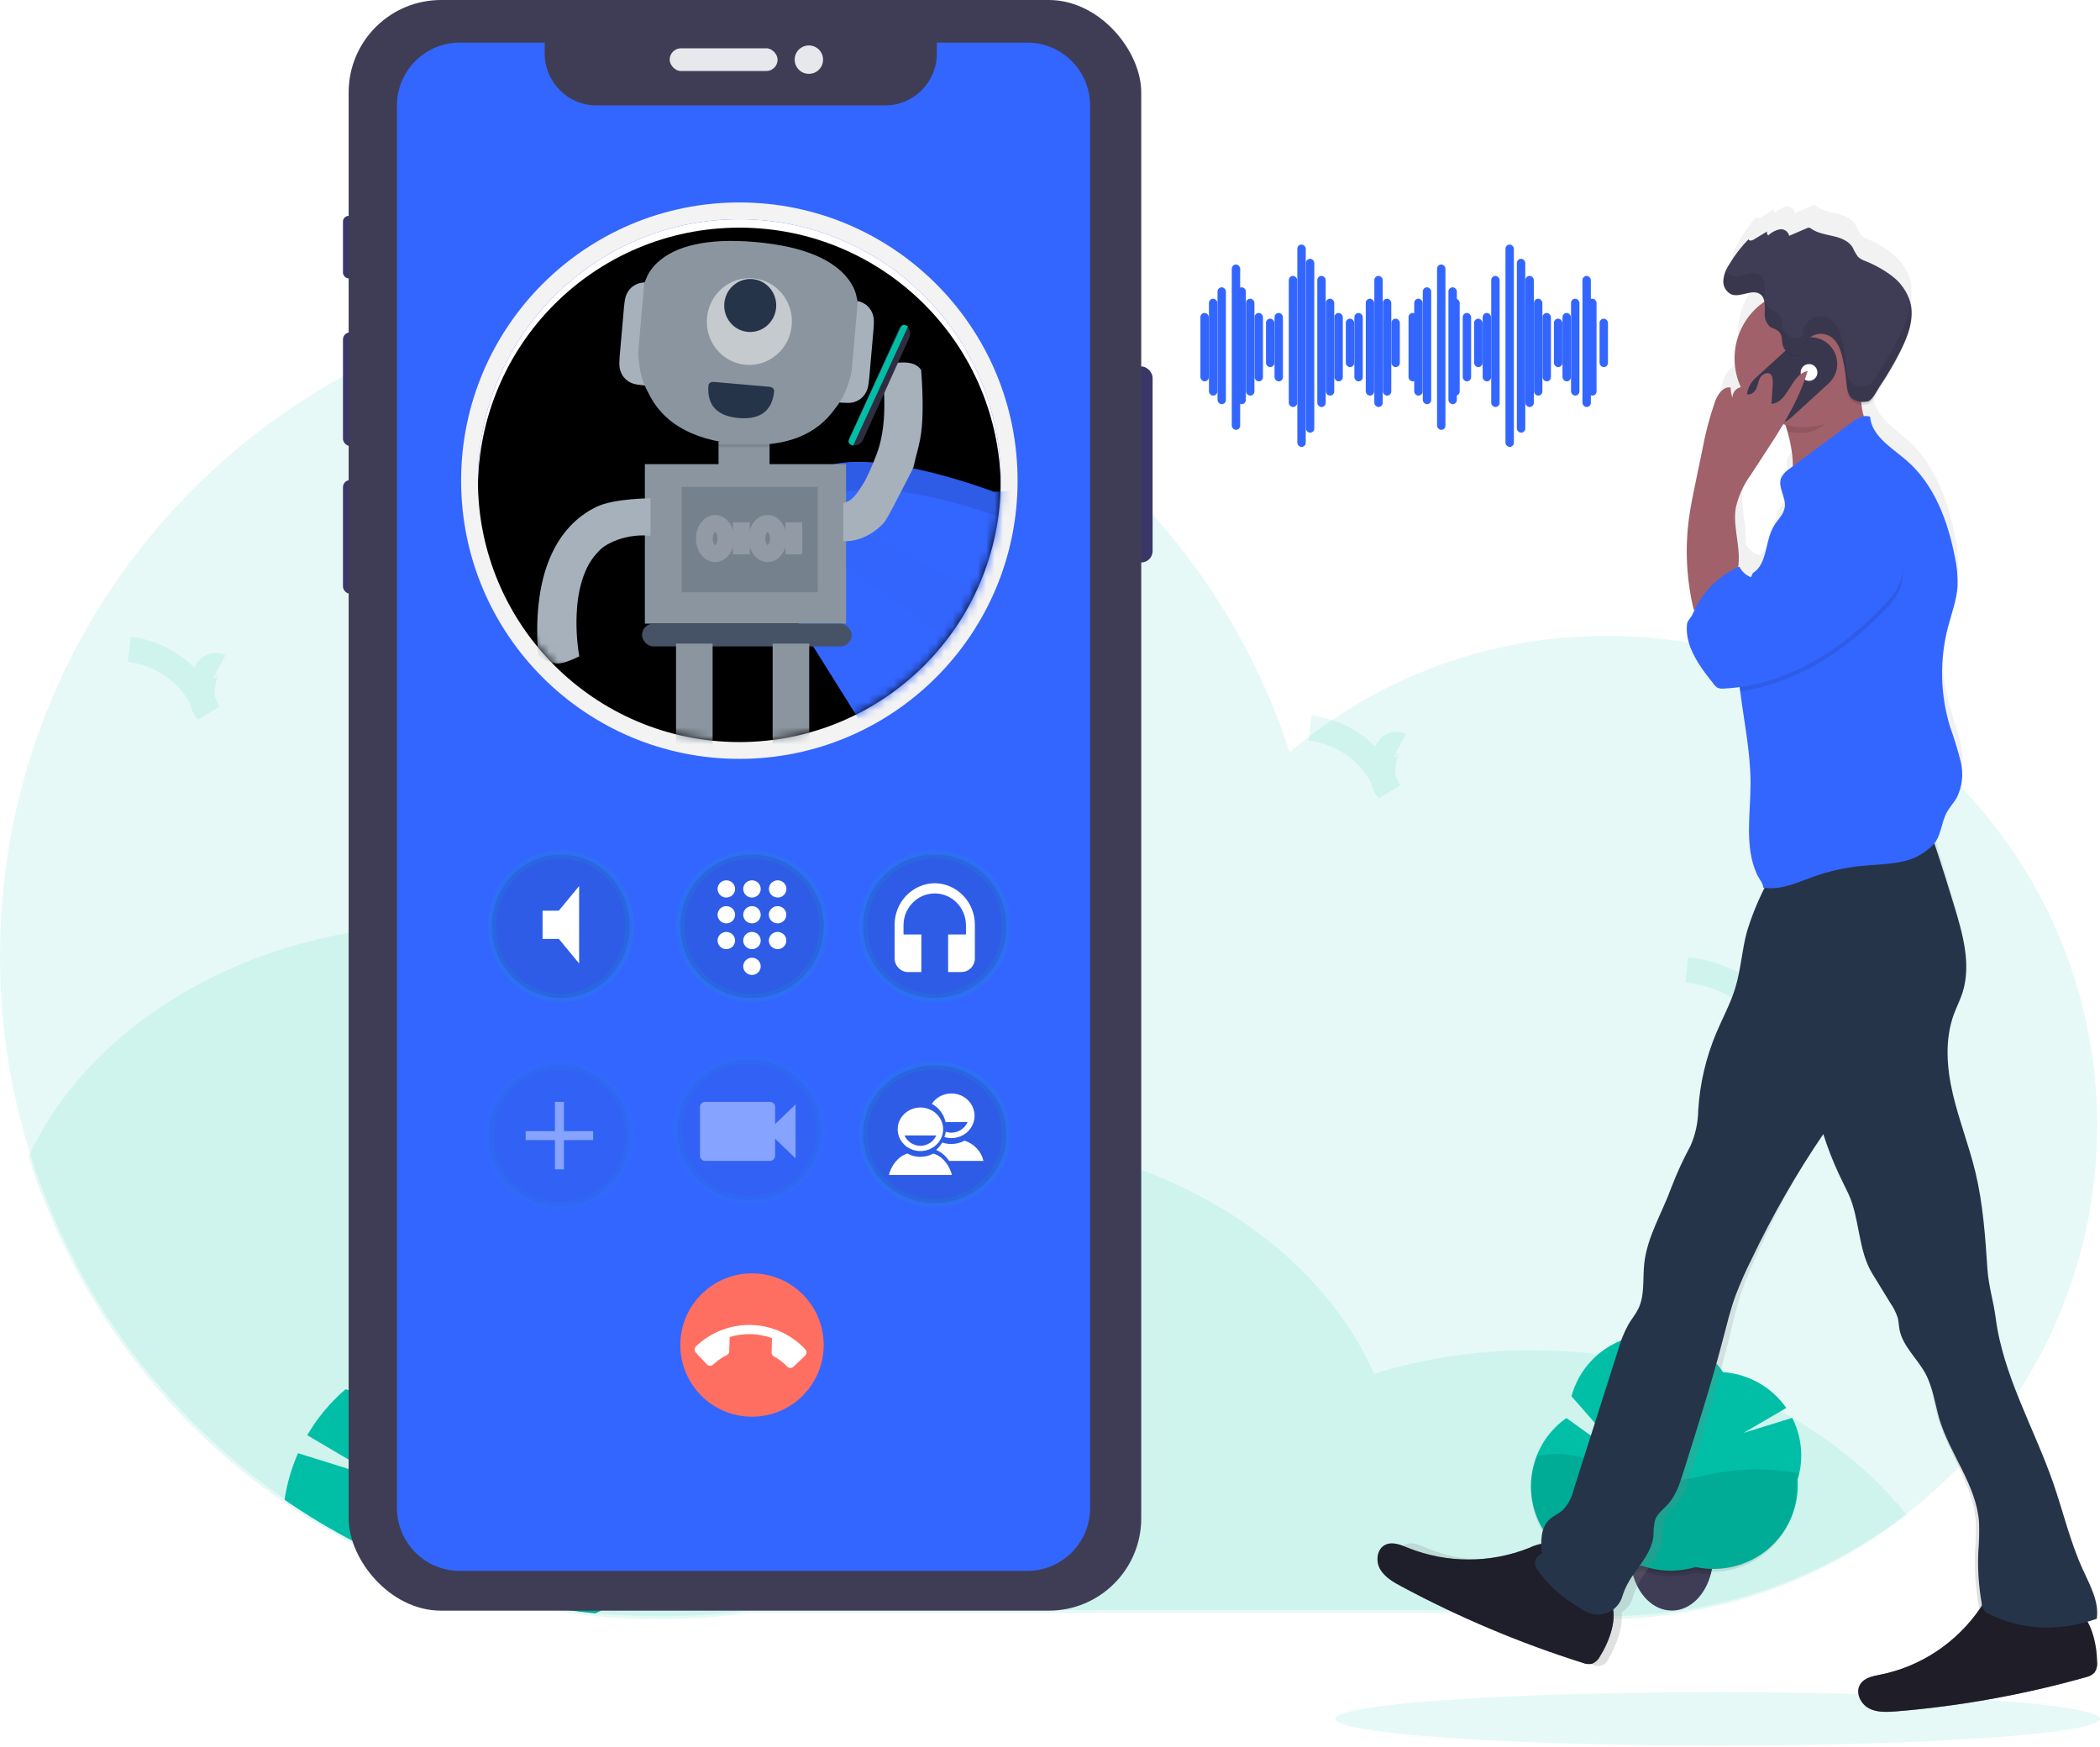 <svg xmlns="http://www.w3.org/2000/svg" xmlns:xlink="http://www.w3.org/1999/xlink" width="250" height="208" viewBox="0 0 250 208">
    <defs>
        <path id="prefix__e" d="M2.389 4.734s4.63 1.409 11.113-.705 19.91 3.052 19.91 3.052 10.65 0 26.394-6.81c0 0-7.177 7.046-2.083 11.274 5.093 4.227.463 10.333-5.557 12.681-6.02 2.35-6.482 7.046-6.02 11.51.463 4.462 0 .234 0 .234s-18.058-3.288-22.69 7.988L.536 7.317S-.851 4.499 2.39 4.733z"/>
        <path id="prefix__g" d="M0 17.907c0-.004.003.037 0 .201.036.096.079.301.196.604.162.615.546 1.319 1.177 2.011 1.903 2.093 5.528 3.421 11.381 3.421 5.852 0 9.478-1.328 11.38-3.42.632-.693 1.015-1.397 1.177-2.012.118-.303.16-.508.197-.604-.003-.164 0-.205 0-.201V10.06c0 .021-.006-.1 0-.2-.052-.427-.104-.809-.197-1.208-.232-1.205-.665-2.397-1.373-3.42C22.03 1.944 18.494 0 12.754 0 7.014 0 3.476 1.944 1.569 5.231.863 6.255.43 7.446.197 8.651.104 9.051.05 9.433 0 9.86c.005.091 0 .266 0 .201v7.847z"/>
        <linearGradient id="prefix__a" x1="50%" x2="50%" y1="100.001%" y2="-.005%">
            <stop offset="0%" stop-color="gray" stop-opacity=".25"/>
            <stop offset="54%" stop-color="gray" stop-opacity=".12"/>
            <stop offset="100%" stop-color="gray" stop-opacity=".1"/>
        </linearGradient>
        <filter id="prefix__c" width="112.9%" height="112.9%" x="-6.4%" y="-6.4%" filterUnits="objectBoundingBox">
            <feGaussianBlur in="SourceAlpha" result="shadowBlurInner1" stdDeviation="1.5"/>
            <feOffset dy="1" in="shadowBlurInner1" result="shadowOffsetInner1"/>
            <feComposite in="shadowOffsetInner1" in2="SourceAlpha" k2="-1" k3="1" operator="arithmetic" result="shadowInnerInner1"/>
            <feColorMatrix in="shadowInnerInner1" values="0 0 0 0 0 0 0 0 0 0 0 0 0 0 0 0 0 0 0.5 0"/>
        </filter>
        <circle id="prefix__b" cx="31.124" cy="31.124" r="31.124"/>
    </defs>
    <g fill="none" fill-rule="evenodd">
        <ellipse cx="204.485" cy="204.652" fill="#00BFA6" fill-rule="nonzero" opacity=".1" rx="45.515" ry="3.179"/>
        <g fill-rule="nonzero">
            <path fill="#00BFA6" d="M249.665 98.928c-.01 17.097-7.514 33.33-20.532 44.418-13.018 11.088-30.242 15.915-47.128 13.209h-92.55c-3.575.49-7.18.737-10.788.737-2.59 0-5.149-.124-7.677-.371C30.69 153.009-.04 119.125 0 78.646 0 35.21 35.222 0 78.667 0c34.991 0 64.64 22.84 74.859 54.42 10.54-8.964 23.932-13.877 37.77-13.855 32.233 0 58.37 26.13 58.37 58.363z" opacity=".1" transform="translate(0 35.14)"/>
            <path fill="#00BFA6" d="M226.968 145.207c-12.804 10.03-29.192 14.263-45.233 11.684h-92.55c-3.574.492-7.178.74-10.786.74-2.59 0-5.15-.125-7.677-.372-31.33-3.083-57.814-24.596-67.334-54.696 7.535-16.152 26.894-27.646 49.592-27.646 22.118 0 41.076 10.917 48.988 26.422 3.896-.71 7.849-1.067 11.809-1.065 22.924 0 42.442 11.732 49.812 28.127 6.105-1.856 12.45-2.792 18.83-2.778 18.697.009 35.13 7.806 44.55 19.584z" opacity=".1" transform="translate(0 35.14)"/>
            <path fill="#00BFA6" d="M76.56 146.613c0 5.628-2.153 8.683-5.678 10.34-13.28-1.287-26.015-5.942-37.006-13.527.282-1.913.822-3.779 1.605-5.546l10.027 3.128-8.93-5.272c1.208-2.068 2.75-3.92 4.565-5.478l16.846 5.254-13.198-7.776c5.5-3.023 12.043-3.482 17.908-1.255 5.865 2.226 10.466 6.915 12.593 12.833l.046.132c.035.099.07.198.103.299.118.35.227.703.326 1.06.037.128.072.255.103.385.03.13.063.246.092.37.028.122.052.219.074.32.016.066.03.132.044.197.024.106.046.22.066.319.03.154.061.31.087.463.027.154.055.321.08.482.023.16.052.355.074.535.021.18.039.321.054.482 0 .05.011.098.016.149.015.14.026.281.037.422v.055c.013.175.024.351.033.527.008.175.015.347.02.514v.05c.01.176.013.356.013.538z" transform="translate(0 35.14)"/>
            <path fill="#000" d="M76.56 146.673c0 5.595-2.15 8.633-5.673 10.28-8.58-.825-16.964-3.057-24.816-6.605l.359-.238c1.621-1.072 3.297-2.168 5.204-2.533 1.678-.32 3.408-.05 5.113-.146 2.966-.181 5.759-1.46 7.833-3.584 1.219-1.258 2.188-2.802 3.643-3.763 1.58-1.035 3.583-1.258 5.455-1 .544.08 1.083.19 1.615.33l.046.13c.035.1.07.197.103.298.118.348.226.7.326 1.055.037.126.072.253.102.382.031.129.064.244.092.367.029.122.053.218.075.319.015.065.03.13.043.196.025.105.046.219.066.317.03.153.061.308.088.46.026.153.054.32.078.479.024.16.053.354.075.533.022.179.04.319.054.478 0 .05.011.098.016.149.015.14.026.28.037.419v.054c.013.175.024.35.033.525.008.174.015.345.02.51v.05c.01.178.013.357.013.538z" opacity=".1" transform="translate(0 35.14)"/>
            <path fill="#3F3D56" d="M203.933 150.184c.001.57-.057 1.138-.175 1.696-.022.105-.046.207-.07.308-.62 2.49-2.367 4.31-4.452 4.426h-.218c-2.206 0-4.071-1.906-4.687-4.531-.017-.07-.032-.14-.048-.219-.117-.557-.176-1.126-.174-1.696 0-3.556 2.197-6.436 4.909-6.436 2.711 0 4.915 2.896 4.915 6.452z" transform="translate(0 35.14)"/>
            <path fill="#000" d="M203.933 150.375c.001.557-.057 1.114-.175 1.66-.022.102-.046.203-.07.301h-.218c-.54-.028-1.078-.1-1.607-.214-.469.142-.948.25-1.433.321-.371.055-.746.09-1.122.103h-.38c-.45 0-.9-.03-1.345-.088-.721-.094-1.43-.267-2.112-.513-.373.121-.754.221-1.14.3-.017-.07-.032-.138-.047-.215-.118-.546-.177-1.102-.175-1.66 0-3.48 2.199-6.3 4.913-6.3 2.714 0 4.91 2.824 4.91 6.305z" opacity=".1" transform="translate(0 35.14)"/>
            <path fill="#00BFA6" d="M214.434 138.158c.002-1.558-.365-3.095-1.073-4.485l-5.795 1.79 5.088-2.97c-1.728-2.481-4.496-4.05-7.526-4.263-.238-.359-.5-.702-.782-1.027l-8.323 2.575 6.827-3.99c-2.652-2.022-6.145-2.596-9.312-1.53-3.166 1.065-5.589 3.63-6.458 6.838l7.13 8.154-7.734-5.558c-4.05 2.854-5.385 8.223-3.14 12.622 2.246 4.399 7.395 6.5 12.104 4.94 2.061.753 4.314.815 6.414.176 2.964.645 6.064-.079 8.429-1.969 2.364-1.89 3.74-4.743 3.742-7.758 0-.218 0-.435-.022-.653.287-.938.432-1.912.431-2.892z" transform="translate(0 35.14)"/>
            <path fill="#000" d="M214.096 140.27c-3.044-.58-6.165-.62-9.222-.119-3.46.576-6.997 1.841-10.382.917-1.986-.543-3.702-1.8-5.643-2.498-1.872-.657-3.889-.778-5.825-.35-1.508 3.625-.768 7.802 1.891 10.681 2.66 2.88 6.747 3.93 10.455 2.688 2.05.758 4.289.82 6.377.178 2.95.652 6.035-.074 8.389-1.977 2.354-1.902 3.724-4.774 3.724-7.81 0-.22 0-.439-.021-.658.104-.346.19-.697.257-1.053z" opacity=".1" transform="translate(0 35.14)"/>
        </g>
        <g fill-rule="nonzero" transform="translate(40.83)">
            <rect width="2.706" height="23.337" x="93.68" y="43.63" fill="#3A3768" rx="1.353"/>
            <rect width="1.353" height="7.441" y="25.704" fill="#3A3768" rx=".676"/>
            <rect width="1.691" height="13.529" y="39.571" fill="#3A3768" rx=".845"/>
            <rect width="1.691" height="13.529" y="57.158" fill="#3A3768" rx=".845"/>
            <rect width="94.356" height="191.767" fill="#3F3D56" rx="11" transform="translate(.676)"/>
            <rect width="12.851" height="2.706" x="38.892" y="5.75" fill="#E6E8EC" rx="1.353"/>
            <circle cx="55.464" cy="7.102" r="1.691" fill="#E6E8EC"/>
            <path fill="#3366ff" d="M81.467 5.073h-10.77v1.304c0 3.41-2.756 6.175-6.157 6.175H30.173c-3.4 0-6.157-2.765-6.157-6.175V5.073H13.901c-1.983 0-3.885.79-5.287 2.197-1.402 1.407-2.19 3.315-2.188 5.304v166.957c-.001 1.989.786 3.897 2.188 5.304 1.402 1.407 3.304 2.197 5.287 2.197h67.566c4.13 0 7.478-3.358 7.478-7.501V12.574c0-4.142-3.348-7.5-7.478-7.5z"/>
        </g>
        <g fill="#3366ff" fill-rule="nonzero" transform="translate(142.905 29.116)">
            <rect width="1" height="8.145" y="8.145" rx=".5"/>
            <rect width="1" height="11.539" x="1.018" y="6.448" rx=".5"/>
            <rect width="1" height="13.915" x="2.037" y="5.091" rx=".5"/>
            <rect width="1" height="19.684" x="3.734" y="2.376" rx=".5"/>
            <rect width="1" height="13.915" x="4.412" y="5.091" rx=".5"/>
            <rect width="1" height="11.539" x="5.431" y="6.448" rx=".5"/>
            <rect width="1" height="8.145" x="6.449" y="8.145" rx=".5"/>
            <rect width="1" height="5.77" x="7.807" y="8.824" rx=".5"/>
            <rect width="1" height="8.145" x="8.825" y="8.145" rx=".5"/>
            <rect width="1" height="15.612" x="10.522" y="3.733" rx=".5"/>
            <rect width="1" height="24.096" x="11.54" rx=".5"/>
            <rect width="1" height="20.703" x="12.559" y="1.697" rx=".5"/>
            <rect width="1" height="15.612" x="13.916" y="3.733" rx=".5"/>
            <rect width="1" height="11.539" x="14.934" y="6.448" rx=".5"/>
            <rect width="1" height="8.145" x="15.953" y="8.145" rx=".5"/>
            <rect width="1" height="5.77" x="17.31" y="8.824" rx=".5"/>
            <rect width="1" height="8.145" x="18.329" y="8.145" rx=".5"/>
            <rect width="1" height="11.539" x="19.686" y="6.448" rx=".5"/>
            <rect width="1" height="15.612" x="20.705" y="3.733" rx=".5"/>
            <rect width="1" height="11.539" x="21.723" y="6.448" rx=".5"/>
            <rect width="1" height="5.77" x="22.741" y="8.824" rx=".5"/>
            <rect width="1" height="8.145" x="24.778" y="8.145" rx=".5"/>
            <rect width="1" height="11.539" x="25.456" y="6.448" rx=".5"/>
            <rect width="1" height="13.915" x="26.475" y="5.091" rx=".5"/>
            <rect width="1" height="19.684" x="28.172" y="2.376" rx=".5"/>
            <rect width="1" height="13.915" x="29.529" y="5.091" rx=".5"/>
            <rect width="1" height="11.539" x="29.869" y="6.448" rx=".5"/>
            <rect width="1" height="8.145" x="31.227" y="8.145" rx=".5"/>
            <rect width="1" height="5.77" x="32.584" y="8.824" rx=".5"/>
            <rect width="1" height="8.145" x="33.602" y="8.145" rx=".5"/>
            <rect width="1" height="15.612" x="34.621" y="3.733" rx=".5"/>
            <rect width="1" height="24.096" x="36.318" rx=".5"/>
            <rect width="1" height="20.703" x="37.676" y="1.697" rx=".5"/>
            <rect width="1" height="15.612" x="38.694" y="3.733" rx=".5"/>
            <rect width="1" height="11.539" x="39.712" y="6.448" rx=".5"/>
            <rect width="1" height="8.145" x="40.73" y="8.145" rx=".5"/>
            <rect width="1" height="5.77" x="42.088" y="8.824" rx=".5"/>
            <rect width="1" height="8.145" x="43.106" y="8.145" rx=".5"/>
            <rect width="1" height="11.539" x="44.124" y="6.448" rx=".5"/>
            <rect width="1" height="15.612" x="45.482" y="3.733" rx=".5"/>
            <rect width="1" height="11.539" x="46.161" y="6.448" rx=".5"/>
            <rect width="1" height="5.77" x="47.519" y="8.824" rx=".5"/>
        </g>
        <g fill-rule="nonzero" transform="translate(58.568 101.74)">
            <ellipse cx="8.199" cy="8.534" fill="#000" stroke="#00BFA6" opacity=".1" rx="8.199" ry="8.534"/>
            <path fill="#FFF" d="M6.024 6.684L6.024 10.045 7.958 10.045 10.375 12.972 10.375 3.755 7.958 6.684z"/>
        </g>
        <g fill-rule="nonzero" transform="translate(80.99 101.74)">
            <circle cx="8.534" cy="8.534" r="8.534" fill="#000" stroke="#00BFA6" opacity=".1"/>
            <path fill="#FFF" d="M8.535 12.288c-.42-.002-.802.246-.964.629-.163.383-.075.824.222 1.118.297.294.744.383 1.134.225.39-.158.643-.532.643-.947 0-.564-.462-1.022-1.035-1.025zM5.486 3.072c-.421-.003-.803.245-.967.627-.163.383-.076.825.22 1.12.297.294.745.383 1.135.225s.644-.532.644-.947c0-.563-.46-1.02-1.032-1.025zm0 3.074c-.422-.003-.804.245-.967.628-.163.382-.076.825.221 1.12.298.294.746.382 1.136.223.39-.159.643-.534.642-.949 0-.562-.461-1.019-1.032-1.022zm0 3.071c-.421-.003-.803.244-.967.627-.163.383-.076.825.22 1.12.297.294.745.383 1.135.225s.644-.532.644-.947c0-.563-.46-1.02-1.032-1.025zm6.099-4.096c.421.003.802-.246.965-.628.162-.383.075-.825-.222-1.119-.297-.294-.745-.382-1.134-.224-.39.158-.644.532-.644.947 0 .27.108.531.302.723.194.192.458.3.733.301zm-3.05 4.096c-.42-.002-.802.246-.964.629-.163.383-.075.824.222 1.118.297.294.744.383 1.134.225.39-.158.643-.532.643-.947 0-.564-.462-1.022-1.035-1.025zm3.05 0c-.421-.002-.802.246-.965.629-.163.383-.075.824.222 1.118.297.294.745.383 1.134.225.39-.158.644-.532.644-.947 0-.564-.463-1.022-1.035-1.025zm0-3.071c-.421-.002-.803.246-.965.63-.163.382-.074.824.223 1.118.298.294.746.382 1.135.223.39-.16.643-.534.642-.949 0-.563-.463-1.02-1.035-1.022zm-3.05 0c-.42-.002-.802.246-.965.63-.162.382-.074.824.224 1.118.297.294.745.382 1.135.223.389-.16.642-.534.641-.949 0-.563-.463-1.02-1.035-1.022zm0-3.074c-.42-.002-.802.246-.964.63-.163.382-.075.823.222 1.117.297.295.744.383 1.134.225.39-.158.643-.532.643-.947 0-.564-.462-1.022-1.035-1.025z"/>
        </g>
        <g fill-rule="nonzero" opacity=".4" transform="translate(57.898 126.84)">
            <circle cx="8.701" cy="8.367" r="8.367" fill="#000" stroke="#00BFA6" opacity=".1"/>
            <path fill="#FFF" d="M12.718 8.902L9.237 8.902 9.237 12.383 8.166 12.383 8.166 8.902 4.685 8.902 4.685 7.831 8.166 7.831 8.166 4.351 9.237 4.351 9.237 7.831 12.718 7.831z"/>
        </g>
        <g fill-rule="nonzero" transform="translate(102.744 101.74)">
            <circle cx="8.534" cy="8.534" r="8.534" fill="#000" stroke="#00BFA6" opacity=".1"/>
            <path fill="#FFF" d="M8.534 3.414c-1.284.017-2.51.555-3.405 1.495-.897.94-1.39 2.205-1.374 3.518v3.898c-.005.437.16.86.458 1.173.299.313.707.492 1.135.498h1.593V9.517H4.817V8.432c0-2.097 1.664-3.798 3.717-3.798s3.717 1.7 3.717 3.798v1.085h-2.124v4.476h1.593c.428-.005.837-.184 1.136-.497.299-.314.463-.736.457-1.174V8.427c.017-1.313-.477-2.578-1.373-3.518-.897-.94-2.122-1.478-3.406-1.495z"/>
        </g>
        <g fill-rule="nonzero" opacity=".4" transform="translate(80.321 126.171)">
            <ellipse cx="8.869" cy="8.367" fill="#000" stroke="#00BFA6" opacity=".1" rx="8.534" ry="8.367"/>
            <path fill="#FFF" d="M11.955 7.66V5.606c-.002-.158-.07-.308-.189-.418-.119-.11-.279-.17-.445-.168H3.643c-.344-.003-.626.259-.631.586v5.857c.006.326.287.587.631.585h7.676c.345.003.628-.258.634-.585V9.408l2.438 2.342V5.318L11.955 7.66z"/>
        </g>
        <g fill-rule="nonzero" transform="translate(102.744 126.84)">
            <ellipse cx="8.534" cy="8.199" fill="#000" stroke="#00BFA6" opacity=".1" rx="8.534" ry="8.199"/>
            <path fill="#FFF" d="M8.366 10.505c-.954.52-2.123.52-3.077 0-1.205.353-1.944 1.52-2.217 2.547h7.51c-.272-1.026-1.008-2.194-2.216-2.547zM6.83 5.02c-1.096-.001-2.084.63-2.503 1.6-.42.97-.189 2.086.586 2.828.774.742 1.94.964 2.951.562 1.012-.402 1.67-1.35 1.67-2.399 0-1.43-1.21-2.59-2.704-2.59zm0 4.566c-.832-.015-1.575-.501-1.892-1.238h3.78c-.315.737-1.057 1.224-1.888 1.24v-.002z"/>
            <path fill="#FFF" d="M10.241 11.379h4.096c-.26-1.131-1.117-2.047-2.256-2.41-.478.26-1.018.398-1.568.398-.369.004-.735-.056-1.082-.176-.194.327-.44.624-.728.878.635.281 1.17.737 1.538 1.31zm-.416-4.62h2.614c-.324.753-1.08 1.25-1.926 1.264-.225-.002-.448-.04-.66-.113-.035.215-.092.426-.17.63 1.036.319 2.17.02 2.894-.762.724-.783.903-1.904.458-2.86-.445-.958-1.432-1.573-2.52-1.571-.94.001-1.816.465-2.322 1.232.842.468 1.436 1.261 1.632 2.18z"/>
        </g>
        <g fill-rule="nonzero" transform="translate(80.99 151.606)">
            <circle cx="8.534" cy="8.534" r="8.534" fill="#FF6F61"/>
            <path fill="#FFF" d="M3.925 10.855c.473-.45 1.012-.825 1.598-1.111.185-.083.303-.27.3-.474l.046-1.693c1.654-.495 3.42-.448 5.046.136l-.046 1.693c-.003.2.1.387.27.49.588.308 1.12.713 1.574 1.198.098.105.234.167.378.17.144.005.283-.049.387-.148l1.374-1.312c.215-.207.225-.55.021-.768-1.677-1.783-3.988-2.822-6.426-2.888-2.438-.066-4.802.845-6.572 2.534-.104.1-.164.237-.168.381-.004.145.05.285.15.39l1.3 1.383c.099.104.235.165.379.169.143.003.282-.05.386-.15h.003z"/>
        </g>
        <path stroke="#00BFA6" stroke-width="3" d="M217.202 118.69c-.72-.427-1.693-.02-2.187.665-.495.684-.618 1.577-.757 2.407-.275 1.864-.476 4.006.757 5.413-2.015-6.237-7.807-11.016-14.212-11.713M166.667 88.719c-.471-.268-1.106 0-1.43.42-.286.457-.456.975-.496 1.51-.179 1.176-.314 2.52.497 3.394-1.408-3.994-5.01-6.852-9.28-7.363M26.104 79.345c-.47-.265-1.105 0-1.429.42-.287.458-.457.977-.496 1.514-.179 1.172-.314 2.517.496 3.393-1.408-3.993-5.009-6.85-9.28-7.363" opacity=".1"/>
        <g fill-rule="nonzero" transform="translate(163.99 24.431)">
            <path fill="url(#prefix__a)" d="M2.635 162.406c.518.98 1.492 1.58 2.43 2.114 6.516 3.735 13.38 6.824 20.497 9.225.36.208.793.242 1.18.092.387-.15.685-.468.81-.864.818-1.377 1.715-3.626 1.502-5.444.674-.408 1.163-1.062 1.363-1.823.28-.925.707-1.8 1.264-2.59.97-1.46 2.14-2.927 2.296-4.704-.014-.633.047-1.266.181-1.885.275-.819 1.005-1.357 1.554-2.01.855-1.036 1.265-2.372 1.653-3.673 1.617-5.402 3.233-10.805 4.58-16.29.436-1.778.84-3.56 1.436-5.284.518-1.513 1.181-2.963 1.84-4.414 2.353-5.257 5.09-10.333 8.191-15.188.485 1.63 1.071 3.23 1.756 4.787.353.803.731 1.595 1.089 2.398 1.352 3.025 1.108 6.91 2.772 9.754.69 1.167 1.37 2.333 2.041 3.497.38.57.675 1.193.876 1.849.109.456.119.932.197 1.393.352 2.072 2.036 3.533 2.969 5.382.854 1.689 1.036 3.626 1.554 5.486 1.228 4.3 4.243 8.034 4.55 12.515.038 1.21.008 2.42-.089 3.626-.077 2.112.063 4.226.42 6.31.028.21.084.415.166.61-2.655 3.95-6.744 6.71-11.4 7.698-.88.176-1.89.363-2.352 1.17-.554.964.073 2.29 1.037 2.808.963.518 2.072.466 3.108.373 7.434-.622 14.788-1.979 21.954-4.05.362-.075.694-.256.953-.519.255-.378.368-.836.316-1.29-.004-1.673-.394-3.324-1.14-4.822l.518-.181c.29-2.072-.777-4.077-1.606-5.999-1.44-3.351-2.228-6.972-3.368-10.458-2.197-6.734-5.746-13.018-6.6-20.063-.234-1.937-.814-3.905-.939-5.853-.248-3.968-.518-7.957-1.383-11.82-.725-3.181-1.87-6.217-2.59-9.434-.72-3.216-.954-6.599.103-9.676.3-.88.705-1.715.98-2.59 1.036-3.424.046-7.133-.96-10.572-.317-1.088-.631-2.173-.942-3.254-.42-1.424-.835-2.854-1.29-4.268.062-.057.119-.114.18-.181.913-1.036.902-2.621 1.555-3.86.322-.636.809-1.16 1.15-1.781.647-1.344.813-2.869.472-4.32-.275-1.45-.824-2.829-1.238-4.243-1.126-3.88-1.212-7.99-.249-11.914.42-1.673 1.036-3.315 1.124-5.04.03-1.153-.076-2.306-.316-3.434-.803-4.352-2.378-8.765-5.575-11.64-1.705-1.554-4.01-2.916-4.192-5.278-.275-.106-.578-.117-.86-.031-.146-.538-.243-1.088-.29-1.643h.026c.158.018.318.018.477 0 .134-.008.265-.045.383-.108.067-.04.13-.087.187-.14.201-.207.375-.438.518-.69.212-.351.404-.73.565-.989.16-.259.42-.673.621-1.036.605-1.036 1.166-2.089 1.684-3.16v-.04c.052-.1.099-.203.145-.301l.063-.14.093-.212c0-.052.046-.11.067-.161.02-.052.057-.13.083-.197l.073-.17c.026-.063.046-.125.072-.193.026-.057.048-.116.068-.176.025-.062.046-.124.067-.186.02-.062.041-.12.067-.181.026-.063.037-.125.057-.187l.062-.186c0-.063.032-.12.052-.182l.052-.191.047-.182.046-.196c0-.057 0-.114.037-.177.036-.062 0-.134.036-.202.036-.067 0-.114 0-.17l.03-.203v-.17-.208-.17V10.278v-.212-.156-.217-.145c-.024-.203-.064-.404-.118-.601-.35-1.207-1.058-2.278-2.031-3.072-.942-.769-1.989-1.398-3.11-1.87-.272-.105-.522-.261-.735-.461-.249-.362-.456-.751-.616-1.16-.456-.798-1.368-1.156-2.223-1.368-.855-.212-1.772-.347-2.487-.89-.064-.056-.138-.098-.218-.125-.11-.009-.22.014-.316.067l-1.995.886c-.04-.25-.18-.473-.386-.62-.206-.147-.463-.206-.712-.162-.492.119-.94.376-1.29.74-.124-.125-.17-.307-.12-.476L45.64 1.473c-.192.124-.544.155-.518-.083-.865.944-1.614 1.988-2.233 3.108-.194.342-.357.701-.487 1.072 0 .078-.047.156-.068.233-.002.016-.002.032 0 .047 0 .067-.03.14-.041.212-.003.021-.003.042 0 .063v.269c-.005.1-.005.2 0 .3.033.586.374 1.11.896 1.378.199.074.41.108.622.099.445-.053.886-.143 1.316-.27.14-.034.282-.058.425-.072.067-.005.135-.005.202 0 .27-.006.535.083.746.254l.031.03c-2.296 1.653-3.648 4.316-3.627 7.144-.002 1.371.31 2.725.912 3.958-.422.233-.674.688-.648 1.17-.135-.397-.207-.813-.212-1.233-.85-.17-1.466.824-1.772 1.679-.629 1.932-1.115 3.907-1.456 5.91-.264 1.331-.518 2.663-.788 3.994-.269 1.331-.518 2.76-.715 4.144-.457 3.59-.294 7.234.482 10.77-.052.113-.098.232-.145.346-.155.415-.596.767-.647 1.207-.28 2.637 1.388 5.015 2.963 7.081.13.212.307.39.518.518.231.096.484.128.731.094.628-.031 1.254-.093 1.876-.187.036.352.077.7.119 1.036.445 3.72 1.207 7.439 1.202 11.184-.005 3.745-.715 7.542.72 10.878.238.57.7 1.036.746 1.626h.088c-.877 1.788-1.595 3.65-2.145 5.564-.57 2.248-.689 4.61-1.326 6.837-.544 1.891-1.451 3.626-2.182 5.47-1.19 2.996-1.89 6.164-2.072 9.382-.02 1.477-.319 2.938-.88 4.304-.839 1.64-1.573 3.33-2.198 5.061-1.036 3.077-2.782 5.993-3.109 9.252-.181 1.844.083 3.812-.689 5.48-.3.653-.746 1.217-1.098 1.834-.515.988-.916 2.03-1.197 3.108l-5.13 17.006c-.194.935-.626 1.803-1.254 2.523-.476.455-1.103.704-1.554 1.175-.725.736-.907 1.813-.912 2.912-.55.1-1.083.273-1.585.518-4.384 1.872-9.342 1.872-13.726 0-.829-.358-1.772-.783-2.59-.373-.96.497-1.114 1.942-.596 2.921zM43.5 33.59c.307-1.408.885-2.743 1.7-3.931 1.16-1.912 2.383-3.803 3.492-5.756l.316-.305c.088.249.17.518.249.751.192.664.346 1.339.46 2.02.164.853.213 1.724.146 2.59l-.073.057c-.419.27-.757.647-.979 1.093-.145.444-.145.923 0 1.368l-.047.051.052-.036c.181.715.518 1.45.41 2.176-.12.875-.824 1.512-1.265 2.264-1.036 1.807-.704 4.553-2.41 5.661l-.03.073c-.742-.175-1.36-.684-1.674-1.378.135-2.212-.694-4.48-.347-6.698z"/>
            <path fill="#3F3D56" d="M85.663 173.43c.054.457-.061.92-.323 1.293-.274.269-.615.452-.985.528-7.408 2.087-14.99 3.452-22.647 4.076-1.098.085-2.258.148-3.227-.374-.97-.523-1.617-1.859-1.027-2.825.478-.813 1.54-1.003 2.427-1.178 4.805-.964 9.063-3.802 11.883-7.92.337-.59.775-1.112 1.293-1.541.985-.692 2.293-.528 3.458-.29 2.052.432 4.777.944 6.629 1.98 1.852 1.034 2.488 4.229 2.519 6.25z"/>
            <path fill="#000" d="M85.663 173.43c.054.457-.061.92-.323 1.293-.274.269-.615.452-.985.528-7.408 2.087-14.99 3.452-22.647 4.076-1.098.085-2.258.148-3.227-.374-.97-.523-1.617-1.859-1.027-2.825.478-.813 1.54-1.003 2.427-1.178 4.805-.964 9.063-3.802 11.883-7.92.337-.59.775-1.112 1.293-1.541.985-.692 2.293-.528 3.458-.29 2.052.432 4.777.944 6.629 1.98 1.852 1.034 2.488 4.229 2.519 6.25z" opacity=".529"/>
            <path fill="#3F3D56" d="M26.485 172.778c-.203.406-.551.722-.977.89-.375.062-.761.017-1.112-.13-7.45-2.353-14.659-5.393-21.533-9.08-.982-.518-2.006-1.117-2.554-2.068-.549-.951-.382-2.414.626-2.894.847-.403 1.84 0 2.706.367 4.625 1.845 9.793 1.845 14.418 0 .607-.301 1.263-.49 1.938-.559 1.207-.025 2.246.817 3.134 1.66 1.526 1.483 3.568 3.4 4.592 5.26 1.024 1.861-.177 4.875-1.238 6.554z"/>
            <path fill="#000" d="M26.485 172.778c-.203.406-.551.722-.977.89-.375.062-.761.017-1.112-.13-7.45-2.353-14.659-5.393-21.533-9.08-.982-.518-2.006-1.117-2.554-2.068-.549-.951-.382-2.414.626-2.894.847-.403 1.84 0 2.706.367 4.625 1.845 9.793 1.845 14.418 0 .607-.301 1.263-.49 1.938-.559 1.207-.025 2.246.817 3.134 1.66 1.526 1.483 3.568 3.4 4.592 5.26 1.024 1.861-.177 4.875-1.238 6.554z" opacity=".503"/>
            <path fill="#26344A" d="M65.592 74.01c.77 2.062 1.416 4.123 2.068 6.185l.982 3.195c1.034 3.375 2.068 7.013.998 10.378-.284.87-.703 1.69-1.034 2.577-1.096 3.02-.843 6.374-.109 9.502.735 3.128 1.924 6.132 2.679 9.276.915 3.792 1.178 7.73 1.437 11.6.13 1.911.729 3.844.977 5.745.89 6.91 4.576 13.105 6.86 19.69 1.185 3.417 2.002 6.967 3.506 10.26.858 1.886 1.97 3.84 1.67 5.885-4.203 1.484-8.862 1.458-12.822-.577-.51-.183-.856-.66-.868-1.2-.364-2.04-.503-4.114-.414-6.185.099-1.179.128-2.362.088-3.545-.315-4.396-3.454-8.06-4.726-12.285-.517-1.798-.754-3.72-1.644-5.38-.972-1.814-2.72-3.262-3.102-5.282-.082-.453-.093-.917-.201-1.365-.213-.649-.521-1.262-.915-1.82l-2.11-3.447c-1.732-2.793-1.479-6.606-2.88-9.574-.372-.789-.77-1.546-1.137-2.35-.709-1.526-1.318-3.096-1.825-4.7-3.22 4.739-6.071 9.716-8.53 14.887-.712 1.412-1.35 2.858-1.914 4.334-.62 1.69-1.034 3.443-1.494 5.184-1.396 5.385-3.102 10.688-4.762 15.975-.403 1.278-.832 2.577-1.716 3.607-.569.64-1.324 1.165-1.613 1.974-.138.605-.2 1.225-.186 1.845-.166 1.747-1.38 3.184-2.389 4.638-.579.78-1.022 1.65-1.313 2.576-.24.84-.834 1.534-1.627 1.904-.793.37-1.708.38-2.51.029h-.04c-.41-.204-.805-.438-1.18-.701-.978-.613-1.907-1.302-2.776-2.062-.769-.74-1.461-1.554-2.068-2.432-.21-.303-.267-.687-.151-1.038.116-.35.39-.626.74-.745-.108-1.432-.139-3.066.895-4.055.481-.464 1.132-.711 1.629-1.155.646-.695 1.095-1.548 1.303-2.473 1.764-5.538 3.526-11.076 5.283-16.614.294-1.065.712-2.093 1.246-3.06.368-.609.828-1.16 1.143-1.8.801-1.638.517-3.565.714-5.38.336-3.2 2.135-6.054 3.226-9.074.652-1.705 1.416-3.366 2.285-4.973.584-1.332.895-2.766.915-4.22.191-3.168.919-6.282 2.15-9.209.756-1.793 1.702-3.509 2.265-5.37.667-2.184.786-4.503 1.386-6.698.576-1.893 1.325-3.728 2.238-5.483.75-1.546 1.52-3.128 2.756-4.329 2.027-1.968 5.01-2.613 7.838-2.7 2.828-.088 5.961.33 8.779.036z"/>
            <path fill="#A0616A" d="M48.287 34.137c3.577-2.233 7.116-4.538 10.615-6.914-.837-1.192-1.301-2.631-1.326-4.116v-.177c-.05-1.444.468-2.684-1.255-2.496-1.655.225-3.29.584-4.894 1.073-.457.124-4.42 1.664-4.573 1.509.884 1.106 1.536 2.398 1.916 3.789.195.678.353 1.368.472 2.066.346 1.847.361 4.015-.955 5.266z"/>
            <path fill="#3366ff" d="M43.166 57.792c.462 3.679 1.249 7.363 1.243 11.063-.005 3.7-.74 7.467.746 10.782.246.562.719.998.77 1.611 2.056.359 4.06-.613 6.017-1.314 1.796-.636 3.658-1.058 5.55-1.258 1.541-.156 3.124-.166 4.655-.462 1.526-.242 2.936-.97 4.024-2.079.94-1.04.93-2.598 1.588-3.82.334-.628.837-1.142 1.192-1.76.662-1.322.834-2.84.483-4.277-.357-1.42-.784-2.822-1.28-4.199-1.165-3.828-1.254-7.909-.257-11.785.432-1.658 1.059-3.284 1.162-4.994.03-1.142-.079-2.283-.324-3.398-.833-4.303-2.462-8.673-5.76-11.515-1.763-1.523-4.147-2.89-4.332-5.197-.76-.301-1.578.213-2.23.702l-7.328 5.461c-.434.26-.79.635-1.027 1.086-.458 1.107.596 2.323.426 3.518-.123.868-.853 1.497-1.305 2.245-1.079 1.782-.73 4.5-2.492 5.596-.16.333-.308.676-.442 1.04-.63 1.816-1.052 3.699-1.259 5.612-.246 2.445-.185 4.912.18 7.342z"/>
            <path fill="#000" d="M46.854 23.44c.881 1.016 1.532 2.203 1.91 3.481.576.125 1.164.188 1.753.187 2.949 0 4.925-3.29 6.39-5.548-.047-1.326 1.083-.666-.634-.493-1.65.207-3.281.537-4.88.986-.455.114-4.407 1.53-4.539 1.386z" opacity=".1"/>
            <circle cx="50.703" cy="18.24" r="8.199" fill="#A0616A"/>
            <path fill="#3F3D56" d="M44.782 25.068c-1.18-1.292-1.09-3.295.201-4.475l.003-.002 4.427-4.037c1.294-1.18 3.3-1.089 4.481.204 1.18 1.292 1.09 3.295-.202 4.475l-.002.002-4.427 4.037c-1.294 1.18-3.3 1.089-4.481-.204z"/>
            <path fill="#000" d="M44.782 25.068c-1.18-1.292-1.09-3.295.201-4.475l.003-.002 4.427-4.037c1.294-1.18 3.3-1.089 4.481.204 1.18 1.292 1.09 3.295-.202 4.475l-.002.002-4.427 4.037c-1.294 1.18-3.3 1.089-4.481-.204z" opacity=".1"/>
            <circle cx="51.372" cy="19.913" r="1" fill="#FFF"/>
            <path fill="#000" d="M43.17 57.898c6.611-.956 12.614-4.852 17.207-9.684.86-.795 1.524-1.77 1.944-2.853.23-.905.31-1.84.235-2.77l-.11-3.712c-.047-1.624-.115-3.31-.916-4.73-.802-1.418-2.588-2.44-4.128-1.85-4.049 1.542-6.683 5.069-8.999 8.677-.662 1.125-1.384 2.214-2.163 3.264-.393.489-.927.987-1.571.92-.136-.011-.27-.046-.393-.102-.642 1.796-1.072 3.659-1.283 5.551-.255 2.428-.195 4.877.178 7.29z" opacity=".1"/>
            <path fill="#A0616A" d="M42.655 35.997c.326-1.402.932-2.725 1.78-3.89 2.547-3.968 5.41-7.843 6.77-12.361-1.984.358-2.297 3.76-4.306 3.91l.156-2.453c0-.415 0-.918-.339-1.136-.338-.218-.942.068-1.166.477-.224.41-.27.908-.48 1.328-.207.42-.697.794-1.13.607l-.176-.814c-.377-.079-.768.02-1.062.267-.294.247-.458.616-.443.999-.142-.392-.218-.803-.224-1.22-.89-.165-1.536.815-1.854 1.66-.659 1.904-1.17 3.855-1.53 5.836l-.818 3.948c-.286 1.364-.568 2.728-.755 4.103-.49 3.649-.296 7.357.573 10.935 1.09-.603 2.15-1.263 3.17-1.977.787-.664 1.667-1.416 1.964-2.427.734-2.552-.562-5.224-.13-7.792z"/>
            <path fill="#3366ff" d="M57.446 31.298c1.528-.601 3.3.44 4.095 1.882.795 1.443.862 3.137.91 4.81l.103 3.786c.078.946.001 1.898-.229 2.818-.418 1.1-1.075 2.09-1.922 2.902-5.04 5.432-11.78 9.693-19.16 10.054-.258.035-.521.002-.764-.094-.21-.133-.387-.312-.52-.523-1.647-2.06-3.387-4.428-3.117-7.053.047-.44.52-.795.675-1.203.99-2.376 2.806-4.309 5.109-5.437l.446-.21c.349.702.992 1.208 1.752 1.381.623.063 1.158-.44 1.559-.936.772-1.07 1.489-2.18 2.146-3.325 2.286-3.707 4.905-7.278 8.917-8.852z"/>
            <path fill="#3F3D56" d="M56.727 23.182c-.723-.371-.837-1.325-.91-2.13-.081-.936-.226-1.866-.432-2.784-.223-1.031-.593-2.093-1.476-2.64-.631-.387-1.418-.426-2.085-.102-.666.324-1.118.964-1.196 1.695.01.172-.042.342-.146.48-.07.065-.156.11-.25.129-.845.192-1.7-.286-1.97-1.104-.151-.515-.037-1.18-.406-1.603-.369-.423-.806-.413-1.164-.691-.44-.432-.657-1.04-.588-1.65 0-.769.104-1.686-.52-2.16-.941-.728-2.355.427-3.463 0-.627-.303-1.005-.956-.951-1.646.064-.675.296-1.323.676-1.887.65-1.105 1.435-2.129 2.334-3.047 0 .227.359.2.557.077l1.643-.99c-.057.168-.005.353.13.47.373-.36.839-.61 1.346-.723.53-.097 1.042.245 1.15.769l2.08-.892c.174-.12.41-.095.556.056.748.516 1.705.666 2.6.872.894.206 1.845.562 2.324 1.346.17.402.389.783.65 1.134.23.2.496.357.785.459 1.172.457 2.274 1.073 3.275 1.83 1.005.767 1.748 1.822 2.127 3.022.561 2.006-.25 4.125-1.19 5.976-.719 1.415-1.524 2.784-2.413 4.1-.333.515-.79 1.49-1.326 1.789-.582.16-1.203.105-1.747-.155z"/>
            <path fill="#000" d="M42.12 8.359c1.106.437 2.518-.758 3.458 0 .607.49.519 1.44.519 2.234-.069.631.147 1.26.587 1.706.358.288.867.358 1.163.715.296.357.254 1.104.405 1.658.27.845 1.123 1.34 1.968 1.141.093-.02.18-.066.249-.133.104-.142.155-.318.145-.496.079-.756.53-1.419 1.195-1.753.666-.335 1.452-.295 2.081.105.883.566 1.252 1.685 1.475 2.73.206.95.35 1.911.431 2.88.073.832.187 1.818.909 2.202.552.278 1.185.335 1.775.16.52-.309.992-1.333 1.324-1.85.889-1.37 1.694-2.794 2.41-4.266.596-1.138 1.026-2.36 1.277-3.626.374 1.962-.395 4-1.277 5.807-.717 1.463-1.522 2.879-2.41 4.24-.332.532-.789 1.54-1.324 1.85-.59.174-1.223.117-1.775-.16-.722-.384-.836-1.37-.909-2.203-.081-.968-.225-1.93-.43-2.88-.224-1.066-.593-2.164-1.476-2.73-.63-.4-1.415-.44-2.08-.105-.666.335-1.117.997-1.196 1.753.01.178-.041.354-.145.496-.07.067-.156.114-.25.134-.844.198-1.697-.296-1.967-1.142-.15-.533-.037-1.22-.405-1.658-.369-.437-.805-.426-1.163-.714-.44-.447-.656-1.076-.587-1.707 0-.794.104-1.743-.52-2.234-.939-.752-2.351.443-3.457 0-.627-.313-1.004-.988-.95-1.701.018-.385.106-.763.26-1.115.148.296.392.53.69.662z" opacity=".1"/>
        </g>
        <g transform="translate(56.894 26.104)">
            <mask id="prefix__d" fill="#fff">
                <use xlink:href="#prefix__b"/>
            </mask>
            <use fill="#FFF" xlink:href="#prefix__b"/>
            <use fill="#000" filter="url(#prefix__c)" xlink:href="#prefix__b"/>
            <circle cx="31.124" cy="31.124" r="32.124" stroke="#F3F3F4" stroke-width="2"/>
            <g mask="url(#prefix__d)">
                <g transform="translate(3.347 .67)">
                    <g>
                        <g transform="translate(24.625 24.416) translate(.035 .28)">
                            <path fill="#3366ff" fill-rule="nonzero" d="M2.389 4.734s4.63 1.409 11.113-.705 19.91 3.052 19.91 3.052 10.65 0 26.394-6.81c0 0-7.177 7.046-2.083 11.274 5.093 4.227.463 10.333-5.557 12.681-6.02 2.35-6.482 7.046-6.02 11.51.463 4.462 0 .234 0 .234s-18.058-3.288-22.69 7.988L.536 7.317S-.851 4.499 2.39 4.733z"/>
                            <mask id="prefix__f" fill="#fff">
                                <use xlink:href="#prefix__e"/>
                            </mask>
                            <path fill="#000" fill-rule="nonzero" d="M-9.289 -2.186L47.254 38.627 50.66 28.595z" mask="url(#prefix__f)" opacity=".1"/>
                        </g>
                        <path fill="#000" fill-rule="nonzero" d="M3.887 8.293s4.628 1.394 11.108-.696 19.9 3.02 19.9 3.02 8.61 0 21.792-4.902C57.73 2.95 60.118.63 60.118.63c-15.74 6.734-26.381 6.734-26.381 6.734S20.315 2.255 13.836 4.345c-6.479 2.09-11.108.697-11.108.697C-.512 4.81.877 7.597.877 7.597l.953 1.507c.198-.508.752-.904 2.057-.81zM57.68 20.946c-1.264 1.325-3.09 2.512-5.478 3.56-4.1-2.654-10.192-5.866-18.277-9.636l23.755 6.076z" opacity=".1" transform="translate(24.625 24.416)"/>
                    </g>
                    <path fill="#009688" fill-rule="nonzero" d="M.046 4.25c0 .019 0 .036.01.054l-.01-.054zm-.04-.18c0 .018.01.038.015.056-.004-.02-.009-.038-.015-.057zm.02 4.922c0 .032-.017.063-.026.093.01-.03.018-.061.026-.093zm.027-.149c0 .033-.01.067-.017.1.007-.033.013-.067.017-.1zm9.66 31.061c-.018-.063-.042-.124-.07-.183.028.06.052.12.07.183zm-.82-.948c.064.032.128.069.187.11-.06-.041-.123-.078-.188-.11zm.369.25c.101.091.19.194.264.305-.074-.112-.163-.214-.264-.305zm-.182-.138c.055.038.108.078.157.121-.05-.043-.102-.083-.157-.12zm.55.625c-.026-.048-.053-.096-.083-.142.03.046.057.094.082.142zm.129.406c-.01-.052-.021-.104-.036-.155.014.051.026.103.036.155zm.024.256c0-.068-.006-.135-.015-.202.01.067.014.134.015.202zM.067 8.649c0 .05 0 .1-.007.143.004-.044.007-.093.007-.143z"/>
                    <path fill="#8A959F" fill-rule="nonzero" d="M25.3 25.773L31.372 25.773 31.372 29.164 25.3 29.164z"/>
                    <g>
                        <path fill="#A6B1BC" fill-rule="nonzero" d="M6.917 6.54c1.096 0 1.494.116 1.895.335.4.219.715.54.93.948.214.409.328.814.328 1.932v5.832c0 1.118-.114 1.523-.328 1.932-.215.409-.53.729-.93.948-.401.219-.799.335-1.895.335H3.385c-1.096 0-1.494-.116-1.894-.335-.401-.219-.716-.54-.93-.948-.215-.41-.329-.814-.329-1.932V9.755c0-1.118.114-1.523.329-1.932.214-.409.529-.73.93-.948.4-.219.798-.335 1.894-.335h3.532zm19.987 0c1.096 0 1.494.116 1.894.335.401.219.716.54.93.948.214.409.328.814.328 1.932v5.832c0 1.118-.114 1.523-.328 1.932-.215.409-.529.729-.93.948-.4.219-.798.335-1.894.335h-3.532c-1.097 0-1.494-.116-1.895-.335-.4-.219-.715-.54-.93-.948-.214-.41-.328-.814-.328-1.932V9.755c0-1.118.114-1.523.328-1.932.215-.409.53-.73.93-.948.4-.219.798-.335 1.895-.335h3.532z" transform="rotate(5 6.392 167.917)"/>
                        <g>
                            <path fill="#8A959F" fill-rule="nonzero" d="M0 6.635c0 .004.003-.037 0-.201.036-.096.079-.301.196-.604.162-.614.546-1.319 1.177-2.011C3.276 1.726 6.901.399 12.754.399c5.852 0 9.478 1.327 11.38 3.42.632.692 1.015 1.397 1.177 2.011.118.303.16.508.197.604-.003.164 0 .205 0 .201v7.847c0-.021-.006.1 0 .2-.052.427-.104.81-.197 1.208-.232 1.205-.665 2.397-1.373 3.42-1.907 3.288-5.444 5.232-11.184 5.232-5.74 0-9.278-1.944-11.185-5.231-.706-1.024-1.14-2.215-1.372-3.42-.093-.4-.146-.782-.197-1.208.005-.09 0-.266 0-.2V6.634z" transform="rotate(5 6.392 167.917) translate(2.39 .245)"/>
                            <g transform="rotate(5 6.392 167.917) translate(2.39 .245) translate(0 .398)">
                                <mask id="prefix__h" fill="#fff">
                                    <use xlink:href="#prefix__g"/>
                                </mask>
                                <g fill-rule="nonzero" mask="url(#prefix__h)">
                                    <g transform="translate(7.656 4.188)">
                                        <ellipse cx="5.205" cy="5.308" fill="#FFF" opacity=".5" rx="5.065" ry="5.165"/>
                                        <ellipse cx="5.14" cy="3.394" fill="#26344A" rx="3.095" ry="3.156"/>
                                    </g>
                                </g>
                            </g>
                        </g>
                        <path fill="#26344A" fill-rule="nonzero" d="M11.062 18.114c0 2.326 1.27 3.577 3.925 3.577 2.652 0 3.924-1.276 3.924-3.577 0-.146-.162-.447-.589-.447h-6.67c-.403 0-.59.278-.59.447z" transform="rotate(5 6.392 167.917)"/>
                    </g>
                    <path fill="#8A959F" fill-rule="nonzero" d="M16.529 28.486L40.479 28.486 40.479 47.476 16.529 47.476z"/>
                    <ellipse cx="28.336" cy="72.74" fill="#E5E8EC" fill-rule="nonzero" opacity=".1" rx="23.276" ry="3.9"/>
                    <rect width="24.962" height="2.713" x="16.192" y="47.476" fill="#465366" fill-rule="nonzero" rx="1.356"/>
                    <rect width="9.108" height="3.391" x="16.866" y="70.197" fill="#A6B1BC" fill-rule="nonzero" rx="1.696"/>
                    <path fill="#8A959F" fill-rule="nonzero" d="M20.24 60.244v9.953h4.354V49.85H20.24v10.394zm11.5-3.513v13.466h4.354V49.85H31.74v6.881z"/>
                    <rect width="9.108" height="3.391" x="31.372" y="70.197" fill="#A6B1BC" fill-rule="nonzero" rx="1.696"/>
                    <path fill="#A6B1BC" fill-rule="nonzero" d="M17.203 32.555v4.46c-2.687-.265-4.946.742-5.863 1.543-.852.778-1.515 1.736-1.938 2.803-.565 1.351-.84 2.853-.952 4.273-.139 1.916-.048 3.842.27 5.738-1.153.568-2.018.852-2.596.852-.508 0-1.272-.284-2.29-.852-.208-2.667-.145-4.953.128-6.918.302-2.215.86-4.017 1.569-5.483 1.416-2.93 3.43-4.521 5.2-5.385 2.102-1.031 6.473-1.031 6.473-1.031z"/>
                    <path fill="#465366" fill-rule="nonzero" d="M20.914 31.199L37.106 31.199 37.106 43.746 20.914 43.746z" opacity=".3"/>
                    <g stroke="#FFF" stroke-width="2" opacity=".2" transform="translate(23.613 35.268)">
                        <ellipse cx="1.278" cy="2.078" rx="1.278" ry="1.801"/>
                        <ellipse cx="7.528" cy="2.078" rx="1.278" ry="1.801"/>
                        <path d="M4.403.15v3.805M10.653.15v3.805"/>
                    </g>
                    <path fill="#A6B1BC" fill-rule="nonzero" d="M40.142 33.115c1.164-.21 1.8-1.41 2.306-2.166.504-.756 1.208-2.413 1.615-3.493.544-1.372.81-2.896.917-4.337.133-1.944.046-3.9-.26-5.822.416-.57 1.206-.874 2.37-.914 1.163-.04 1.941.265 2.334.914.2 2.706.263 5.466 0 7.46-.136 1.054-.455 2.228-.689 3.106-.265.994.028.574-.952 2.443-.98 1.869-2.423 4.791-2.868 5.248-2.362 2.427-4.773 2.088-4.773 2.088v-4.527z"/>
                    <path fill="#000" fill-rule="nonzero" d="M25.3 26.112L31.372 26.112 31.372 26.451 25.3 26.451z" opacity=".1"/>
                    <g fill-rule="nonzero">
                        <path fill="#2F2E41" d="M.76 15.045c-.338-.162-.48-.586-.317-.946L6.28 1.197c.162-.36.569-.52.908-.357L7.002.75c.261.126.462.356.557.641.096.286.08.602-.046.88l-5.48 12.112c-.125.277-.35.494-.623.601-.273.108-.574.098-.835-.028l.186.09z" transform="translate(40.48 11.19)"/>
                        <path fill="#00BFA6" d="M7.379.894L.835 15.104l-.296-.139c-.1-.048-.179-.134-.217-.24-.038-.106-.033-.223.014-.325L6.525.96c.047-.102.132-.181.237-.22.105-.038.22-.033.321.014l.296.14z" transform="translate(40.48 11.19)"/>
                        <path fill="#464353" d="M6.537 2.725l-.534 1.159.534-1.16z" transform="translate(40.48 11.19)"/>
                    </g>
                </g>
            </g>
        </g>
    </g>
</svg>

